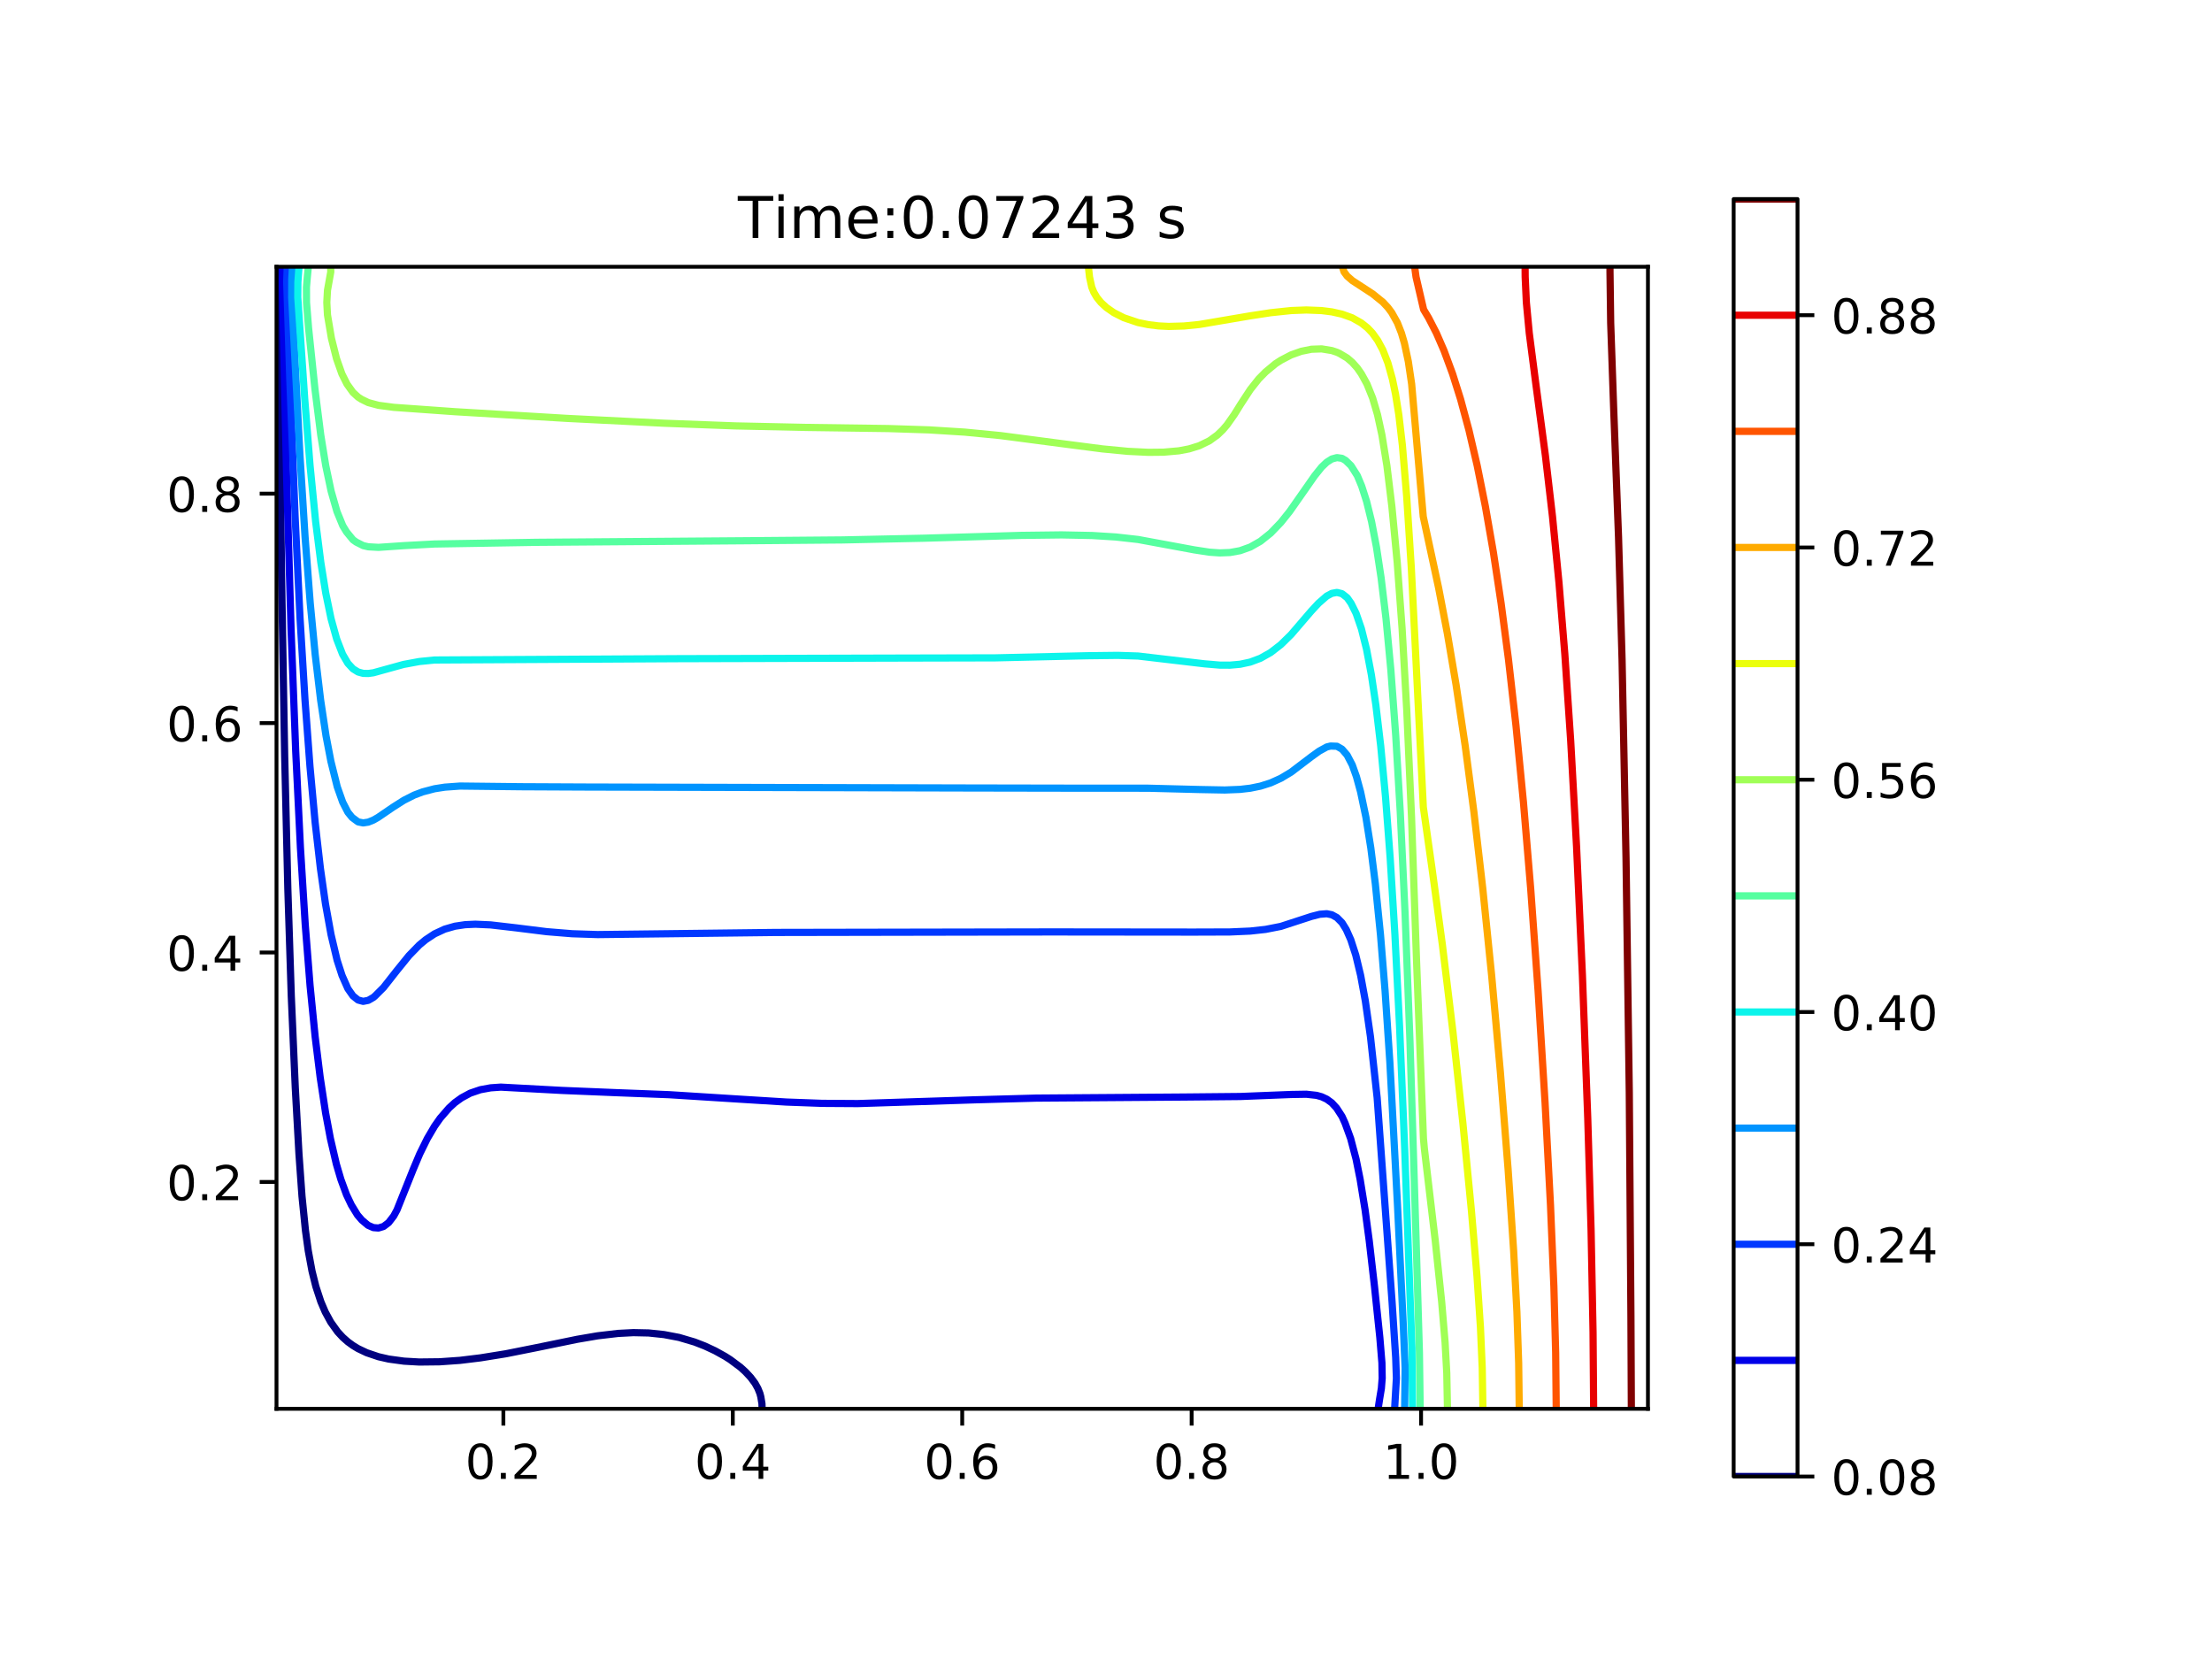 <?xml version="1.0" encoding="utf-8" standalone="no"?>
<!DOCTYPE svg PUBLIC "-//W3C//DTD SVG 1.1//EN"
  "http://www.w3.org/Graphics/SVG/1.1/DTD/svg11.dtd">
<!-- Created with matplotlib (http://matplotlib.org/) -->
<svg height="345.6pt" version="1.1" viewBox="0 0 460.8 345.6" width="460.8pt" xmlns="http://www.w3.org/2000/svg" xmlns:xlink="http://www.w3.org/1999/xlink">
 <defs>
  <style type="text/css">
*{stroke-linecap:butt;stroke-linejoin:round;}
  </style>
 </defs>
 <g id="figure_1">
  <g id="patch_1">
   <path d="M 0 345.6 
L 460.8 345.6 
L 460.8 0 
L 0 0 
z
" style="fill:#ffffff;"/>
  </g>
  <g id="axes_1">
   <g id="patch_2">
    <path d="M 57.6 293.479 
L 343.296 293.479 
L 343.296 55.577 
L 57.6 55.577 
z
" style="fill:#ffffff;"/>
   </g>
   <g id="matplotlib.axis_1">
    <g id="xtick_1">
     <g id="line2d_1">
      <defs>
       <path d="M 0 0 
L 0 3.5 
" id="m1c9ebd11cf" style="stroke:#000000;stroke-width:0.8;"/>
      </defs>
      <g>
       <use style="stroke:#000000;stroke-width:0.8;" x="104.862" xlink:href="#m1c9ebd11cf" y="293.479"/>
      </g>
     </g>
     <g id="text_1">
      <!-- 0.2 -->
      <defs>
       <path d="M 31.781 66.406 
Q 24.172 66.406 20.328 58.906 
Q 16.5 51.422 16.5 36.375 
Q 16.5 21.391 20.328 13.891 
Q 24.172 6.391 31.781 6.391 
Q 39.453 6.391 43.281 13.891 
Q 47.125 21.391 47.125 36.375 
Q 47.125 51.422 43.281 58.906 
Q 39.453 66.406 31.781 66.406 
z
M 31.781 74.219 
Q 44.047 74.219 50.516 64.516 
Q 56.984 54.828 56.984 36.375 
Q 56.984 17.969 50.516 8.266 
Q 44.047 -1.422 31.781 -1.422 
Q 19.531 -1.422 13.062 8.266 
Q 6.594 17.969 6.594 36.375 
Q 6.594 54.828 13.062 64.516 
Q 19.531 74.219 31.781 74.219 
z
" id="DejaVuSans-30"/>
       <path d="M 10.688 12.406 
L 21 12.406 
L 21 0 
L 10.688 0 
z
" id="DejaVuSans-2e"/>
       <path d="M 19.188 8.297 
L 53.609 8.297 
L 53.609 0 
L 7.328 0 
L 7.328 8.297 
Q 12.938 14.109 22.625 23.891 
Q 32.328 33.688 34.812 36.531 
Q 39.547 41.844 41.422 45.531 
Q 43.312 49.219 43.312 52.781 
Q 43.312 58.594 39.234 62.25 
Q 35.156 65.922 28.609 65.922 
Q 23.969 65.922 18.812 64.312 
Q 13.672 62.703 7.812 59.422 
L 7.812 69.391 
Q 13.766 71.781 18.938 73 
Q 24.125 74.219 28.422 74.219 
Q 39.75 74.219 46.484 68.547 
Q 53.219 62.891 53.219 53.422 
Q 53.219 48.922 51.531 44.891 
Q 49.859 40.875 45.406 35.406 
Q 44.188 33.984 37.641 27.219 
Q 31.109 20.453 19.188 8.297 
z
" id="DejaVuSans-32"/>
      </defs>
      <g transform="translate(96.91 308.078)scale(0.1 -0.1)">
       <use xlink:href="#DejaVuSans-30"/>
       <use x="63.623" xlink:href="#DejaVuSans-2e"/>
       <use x="95.41" xlink:href="#DejaVuSans-32"/>
      </g>
     </g>
    </g>
    <g id="xtick_2">
     <g id="line2d_2">
      <g>
       <use style="stroke:#000000;stroke-width:0.8;" x="152.655" xlink:href="#m1c9ebd11cf" y="293.479"/>
      </g>
     </g>
     <g id="text_2">
      <!-- 0.4 -->
      <defs>
       <path d="M 37.797 64.312 
L 12.891 25.391 
L 37.797 25.391 
z
M 35.203 72.906 
L 47.609 72.906 
L 47.609 25.391 
L 58.016 25.391 
L 58.016 17.188 
L 47.609 17.188 
L 47.609 0 
L 37.797 0 
L 37.797 17.188 
L 4.891 17.188 
L 4.891 26.703 
z
" id="DejaVuSans-34"/>
      </defs>
      <g transform="translate(144.703 308.078)scale(0.1 -0.1)">
       <use xlink:href="#DejaVuSans-30"/>
       <use x="63.623" xlink:href="#DejaVuSans-2e"/>
       <use x="95.41" xlink:href="#DejaVuSans-34"/>
      </g>
     </g>
    </g>
    <g id="xtick_3">
     <g id="line2d_3">
      <g>
       <use style="stroke:#000000;stroke-width:0.8;" x="200.448" xlink:href="#m1c9ebd11cf" y="293.479"/>
      </g>
     </g>
     <g id="text_3">
      <!-- 0.6 -->
      <defs>
       <path d="M 33.016 40.375 
Q 26.375 40.375 22.484 35.828 
Q 18.609 31.297 18.609 23.391 
Q 18.609 15.531 22.484 10.953 
Q 26.375 6.391 33.016 6.391 
Q 39.656 6.391 43.531 10.953 
Q 47.406 15.531 47.406 23.391 
Q 47.406 31.297 43.531 35.828 
Q 39.656 40.375 33.016 40.375 
z
M 52.594 71.297 
L 52.594 62.312 
Q 48.875 64.062 45.094 64.984 
Q 41.312 65.922 37.594 65.922 
Q 27.828 65.922 22.672 59.328 
Q 17.531 52.734 16.797 39.406 
Q 19.672 43.656 24.016 45.922 
Q 28.375 48.188 33.594 48.188 
Q 44.578 48.188 50.953 41.516 
Q 57.328 34.859 57.328 23.391 
Q 57.328 12.156 50.688 5.359 
Q 44.047 -1.422 33.016 -1.422 
Q 20.359 -1.422 13.672 8.266 
Q 6.984 17.969 6.984 36.375 
Q 6.984 53.656 15.188 63.938 
Q 23.391 74.219 37.203 74.219 
Q 40.922 74.219 44.703 73.484 
Q 48.484 72.75 52.594 71.297 
z
" id="DejaVuSans-36"/>
      </defs>
      <g transform="translate(192.496 308.078)scale(0.1 -0.1)">
       <use xlink:href="#DejaVuSans-30"/>
       <use x="63.623" xlink:href="#DejaVuSans-2e"/>
       <use x="95.41" xlink:href="#DejaVuSans-36"/>
      </g>
     </g>
    </g>
    <g id="xtick_4">
     <g id="line2d_4">
      <g>
       <use style="stroke:#000000;stroke-width:0.8;" x="248.241" xlink:href="#m1c9ebd11cf" y="293.479"/>
      </g>
     </g>
     <g id="text_4">
      <!-- 0.8 -->
      <defs>
       <path d="M 31.781 34.625 
Q 24.75 34.625 20.719 30.859 
Q 16.703 27.094 16.703 20.516 
Q 16.703 13.922 20.719 10.156 
Q 24.75 6.391 31.781 6.391 
Q 38.812 6.391 42.859 10.172 
Q 46.922 13.969 46.922 20.516 
Q 46.922 27.094 42.891 30.859 
Q 38.875 34.625 31.781 34.625 
z
M 21.922 38.812 
Q 15.578 40.375 12.031 44.719 
Q 8.5 49.078 8.5 55.328 
Q 8.5 64.062 14.719 69.141 
Q 20.953 74.219 31.781 74.219 
Q 42.672 74.219 48.875 69.141 
Q 55.078 64.062 55.078 55.328 
Q 55.078 49.078 51.531 44.719 
Q 48 40.375 41.703 38.812 
Q 48.828 37.156 52.797 32.312 
Q 56.781 27.484 56.781 20.516 
Q 56.781 9.906 50.312 4.234 
Q 43.844 -1.422 31.781 -1.422 
Q 19.734 -1.422 13.25 4.234 
Q 6.781 9.906 6.781 20.516 
Q 6.781 27.484 10.781 32.312 
Q 14.797 37.156 21.922 38.812 
z
M 18.312 54.391 
Q 18.312 48.734 21.844 45.562 
Q 25.391 42.391 31.781 42.391 
Q 38.141 42.391 41.719 45.562 
Q 45.312 48.734 45.312 54.391 
Q 45.312 60.062 41.719 63.234 
Q 38.141 66.406 31.781 66.406 
Q 25.391 66.406 21.844 63.234 
Q 18.312 60.062 18.312 54.391 
z
" id="DejaVuSans-38"/>
      </defs>
      <g transform="translate(240.289 308.078)scale(0.1 -0.1)">
       <use xlink:href="#DejaVuSans-30"/>
       <use x="63.623" xlink:href="#DejaVuSans-2e"/>
       <use x="95.41" xlink:href="#DejaVuSans-38"/>
      </g>
     </g>
    </g>
    <g id="xtick_5">
     <g id="line2d_5">
      <g>
       <use style="stroke:#000000;stroke-width:0.8;" x="296.034" xlink:href="#m1c9ebd11cf" y="293.479"/>
      </g>
     </g>
     <g id="text_5">
      <!-- 1.0 -->
      <defs>
       <path d="M 12.406 8.297 
L 28.516 8.297 
L 28.516 63.922 
L 10.984 60.406 
L 10.984 69.391 
L 28.422 72.906 
L 38.281 72.906 
L 38.281 8.297 
L 54.391 8.297 
L 54.391 0 
L 12.406 0 
z
" id="DejaVuSans-31"/>
      </defs>
      <g transform="translate(288.082 308.078)scale(0.1 -0.1)">
       <use xlink:href="#DejaVuSans-31"/>
       <use x="63.623" xlink:href="#DejaVuSans-2e"/>
       <use x="95.41" xlink:href="#DejaVuSans-30"/>
      </g>
     </g>
    </g>
   </g>
   <g id="matplotlib.axis_2">
    <g id="ytick_1">
     <g id="line2d_6">
      <defs>
       <path d="M 0 0 
L -3.5 0 
" id="m53ab2a3249" style="stroke:#000000;stroke-width:0.8;"/>
      </defs>
      <g>
       <use style="stroke:#000000;stroke-width:0.8;" x="57.6" xlink:href="#m53ab2a3249" y="246.218"/>
      </g>
     </g>
     <g id="text_6">
      <!-- 0.2 -->
      <g transform="translate(34.697 250.017)scale(0.1 -0.1)">
       <use xlink:href="#DejaVuSans-30"/>
       <use x="63.623" xlink:href="#DejaVuSans-2e"/>
       <use x="95.41" xlink:href="#DejaVuSans-32"/>
      </g>
     </g>
    </g>
    <g id="ytick_2">
     <g id="line2d_7">
      <g>
       <use style="stroke:#000000;stroke-width:0.8;" x="57.6" xlink:href="#m53ab2a3249" y="198.425"/>
      </g>
     </g>
     <g id="text_7">
      <!-- 0.4 -->
      <g transform="translate(34.697 202.224)scale(0.1 -0.1)">
       <use xlink:href="#DejaVuSans-30"/>
       <use x="63.623" xlink:href="#DejaVuSans-2e"/>
       <use x="95.41" xlink:href="#DejaVuSans-34"/>
      </g>
     </g>
    </g>
    <g id="ytick_3">
     <g id="line2d_8">
      <g>
       <use style="stroke:#000000;stroke-width:0.8;" x="57.6" xlink:href="#m53ab2a3249" y="150.631"/>
      </g>
     </g>
     <g id="text_8">
      <!-- 0.6 -->
      <g transform="translate(34.697 154.431)scale(0.1 -0.1)">
       <use xlink:href="#DejaVuSans-30"/>
       <use x="63.623" xlink:href="#DejaVuSans-2e"/>
       <use x="95.41" xlink:href="#DejaVuSans-36"/>
      </g>
     </g>
    </g>
    <g id="ytick_4">
     <g id="line2d_9">
      <g>
       <use style="stroke:#000000;stroke-width:0.8;" x="57.6" xlink:href="#m53ab2a3249" y="102.838"/>
      </g>
     </g>
     <g id="text_9">
      <!-- 0.8 -->
      <g transform="translate(34.697 106.638)scale(0.1 -0.1)">
       <use xlink:href="#DejaVuSans-30"/>
       <use x="63.623" xlink:href="#DejaVuSans-2e"/>
       <use x="95.41" xlink:href="#DejaVuSans-38"/>
      </g>
     </g>
    </g>
   </g>
   <g id="LineCollection_1">
    <path clip-path="url(#pd5f7afc0fa)" d="M 158.759 293.479 
L 158.731 292.417 
L 158.496 291.008 
L 158.31 290.293 
L 157.883 289.231 
L 157.293 288.169 
L 156.372 286.931 
L 155.31 285.789 
L 154.248 284.822 
L 152.124 283.241 
L 151.062 282.561 
L 148.938 281.382 
L 146.814 280.393 
L 144.689 279.567 
L 141.453 278.611 
L 138.317 278.015 
L 135.131 277.679 
L 131.945 277.609 
L 128.758 277.774 
L 124.51 278.271 
L 120.262 278.997 
L 111.765 280.74 
L 105.393 282.012 
L 100.083 282.867 
L 95.834 283.386 
L 91.586 283.686 
L 87.338 283.733 
L 84.152 283.552 
L 80.965 283.114 
L 78.841 282.629 
L 76.386 281.797 
L 74.593 280.945 
L 73.531 280.3 
L 72.469 279.527 
L 71.407 278.59 
L 70.345 277.443 
L 68.9 275.424 
L 67.746 273.3 
L 66.84 271.176 
L 65.795 267.99 
L 65.001 264.804 
L 64.216 260.555 
L 63.629 256.307 
L 62.91 249.197 
L 62.28 240.376 
L 61.512 226.569 
L 60.679 207.452 
L 59.961 185.149 
L 59.305 157.535 
L 58.66 120.363 
L 57.97 65.135 
L 57.963 55.577 
L 57.963 55.577 
" style="fill:none;stroke:#000080;stroke-width:1.5;"/>
   </g>
   <g id="LineCollection_2">
    <path clip-path="url(#pd5f7afc0fa)" d="M 287.087 293.479 
L 287.412 291.355 
L 287.766 289.231 
L 287.936 287.107 
L 287.881 283.921 
L 287.443 278.611 
L 286.332 267.99 
L 285.23 258.431 
L 284.375 252.059 
L 283.342 245.686 
L 282.488 241.438 
L 281.37 237.19 
L 280.213 234.004 
L 279.572 232.583 
L 278.431 230.818 
L 277.448 229.747 
L 276.386 228.974 
L 275.324 228.479 
L 274.262 228.182 
L 272.138 227.948 
L 268.951 228 
L 258.331 228.422 
L 246.648 228.532 
L 215.848 228.756 
L 203.103 229.11 
L 178.676 229.895 
L 171.241 229.848 
L 163.807 229.575 
L 154.248 228.983 
L 139.379 228.043 
L 128.615 227.631 
L 117.076 227.156 
L 104.331 226.467 
L 102.207 226.615 
L 100.083 227.004 
L 97.959 227.726 
L 96.163 228.693 
L 94.772 229.691 
L 93.541 230.818 
L 91.699 232.942 
L 90.524 234.615 
L 89.011 237.19 
L 87.441 240.376 
L 86.096 243.562 
L 82.696 252.059 
L 82.028 253.301 
L 80.965 254.692 
L 79.903 255.496 
L 78.841 255.818 
L 77.779 255.736 
L 76.663 255.245 
L 75.4 254.183 
L 74.482 253.121 
L 73.183 250.997 
L 72.179 248.873 
L 71.009 245.686 
L 70.069 242.5 
L 68.832 237.19 
L 67.835 231.88 
L 66.7 224.445 
L 65.649 215.949 
L 64.593 205.328 
L 63.584 192.583 
L 62.589 176.652 
L 61.6 156.473 
L 60.63 130.983 
L 59.724 99.945 
L 58.805 58.763 
L 58.87 55.577 
L 58.87 55.577 
" style="fill:none;stroke:#0000e8;stroke-width:1.5;"/>
   </g>
   <g id="LineCollection_3">
    <path clip-path="url(#pd5f7afc0fa)" d="M 290.525 293.479 
L 290.896 287.107 
L 290.751 282.859 
L 289.991 271.176 
L 286.886 228.693 
L 285.49 215.949 
L 284.424 208.514 
L 283.448 203.204 
L 282.429 198.956 
L 281.396 195.769 
L 280.45 193.645 
L 279.572 192.223 
L 278.51 191.146 
L 277.448 190.564 
L 276.386 190.346 
L 274.945 190.459 
L 273.2 190.904 
L 266.827 192.982 
L 263.641 193.609 
L 260.455 193.958 
L 256.207 194.146 
L 248.772 194.171 
L 219.034 194.14 
L 161.683 194.245 
L 139.379 194.512 
L 124.51 194.688 
L 119.2 194.514 
L 113.89 194.084 
L 107.517 193.289 
L 102.207 192.672 
L 99.021 192.531 
L 96.896 192.627 
L 94.772 192.945 
L 92.648 193.556 
L 90.524 194.539 
L 88.67 195.769 
L 87.338 196.872 
L 85.214 199.052 
L 82.708 202.142 
L 79.903 205.709 
L 78.162 207.452 
L 77.779 207.785 
L 76.717 208.393 
L 75.655 208.601 
L 74.593 208.322 
L 73.52 207.452 
L 72.469 205.95 
L 71.252 203.204 
L 70.223 200.018 
L 68.964 194.707 
L 67.81 188.335 
L 66.746 180.9 
L 65.65 171.342 
L 64.573 159.659 
L 63.54 145.852 
L 62.509 128.859 
L 61.477 107.618 
L 60.369 78.942 
L 59.724 58.74 
L 59.836 55.577 
L 59.836 55.577 
" style="fill:none;stroke:#0038ff;stroke-width:1.5;"/>
   </g>
   <g id="LineCollection_4">
    <path clip-path="url(#pd5f7afc0fa)" d="M 292.613 293.479 
L 292.714 284.983 
L 292.299 275.424 
L 291.121 250.997 
L 289.532 221.259 
L 288.534 206.39 
L 287.579 194.707 
L 286.504 184.087 
L 285.566 176.652 
L 284.551 170.28 
L 283.438 164.969 
L 282.568 161.783 
L 281.696 159.337 
L 280.634 157.31 
L 279.572 156.07 
L 278.51 155.461 
L 277.185 155.411 
L 276.386 155.605 
L 274.806 156.473 
L 273.2 157.63 
L 268.951 160.859 
L 266.827 162.13 
L 264.703 163.091 
L 262.579 163.764 
L 260.455 164.197 
L 258.331 164.443 
L 255.144 164.572 
L 249.834 164.47 
L 239.213 164.198 
L 226.469 164.195 
L 202.041 164.152 
L 122.386 163.955 
L 108.579 163.89 
L 95.834 163.748 
L 92.648 163.98 
L 90.524 164.312 
L 88.027 164.969 
L 86.276 165.631 
L 84.152 166.704 
L 81.865 168.156 
L 78.755 170.28 
L 77.779 170.837 
L 76.717 171.265 
L 75.655 171.426 
L 74.593 171.214 
L 73.341 170.28 
L 72.469 169.206 
L 71.383 167.094 
L 70.256 163.907 
L 68.932 158.597 
L 67.915 153.287 
L 66.795 145.852 
L 65.653 136.294 
L 64.629 125.673 
L 63.552 111.866 
L 62.487 94.873 
L 60.768 61.949 
L 60.786 58.126 
L 60.931 55.577 
L 60.931 55.577 
" style="fill:none;stroke:#0094ff;stroke-width:1.5;"/>
   </g>
   <g id="LineCollection_5">
    <path clip-path="url(#pd5f7afc0fa)" d="M 294.258 293.479 
L 294.129 280.735 
L 292.624 239.314 
L 291.557 213.824 
L 290.586 194.707 
L 289.601 178.776 
L 288.631 166.031 
L 287.629 155.411 
L 286.623 146.914 
L 285.676 140.542 
L 284.669 135.232 
L 283.606 130.983 
L 282.508 127.797 
L 281.453 125.673 
L 280.634 124.51 
L 279.572 123.679 
L 278.51 123.413 
L 277.448 123.608 
L 276.386 124.173 
L 274.664 125.673 
L 273.2 127.253 
L 268.951 132.2 
L 266.827 134.284 
L 264.703 135.929 
L 262.579 137.127 
L 260.455 137.922 
L 258.331 138.378 
L 256.207 138.567 
L 254.082 138.554 
L 250.896 138.283 
L 237.089 136.663 
L 232.841 136.527 
L 226.469 136.602 
L 207.351 137.044 
L 188.234 137.087 
L 141.503 137.212 
L 90.524 137.49 
L 87.338 137.81 
L 84.06 138.418 
L 80.965 139.27 
L 77.779 140.153 
L 76.717 140.3 
L 75.655 140.273 
L 74.593 139.983 
L 73.531 139.325 
L 72.469 138.174 
L 71.367 136.294 
L 70.131 133.107 
L 68.959 128.859 
L 67.861 123.549 
L 66.834 117.176 
L 65.755 108.68 
L 64.591 96.997 
L 63.487 83.19 
L 62.034 61.949 
L 62.057 58.763 
L 62.291 55.577 
L 62.291 55.577 
" style="fill:none;stroke:#0cf4eb;stroke-width:1.5;"/>
   </g>
   <g id="LineCollection_6">
    <path clip-path="url(#pd5f7afc0fa)" d="M 295.849 293.479 
L 295.691 281.797 
L 295.004 258.431 
L 293.725 217.011 
L 292.709 190.459 
L 291.701 169.218 
L 290.759 153.287 
L 289.733 139.48 
L 288.73 128.859 
L 287.708 120.363 
L 286.742 113.99 
L 285.726 108.68 
L 284.681 104.432 
L 283.655 101.245 
L 282.758 99.095 
L 281.431 96.997 
L 280.334 95.935 
L 279.572 95.478 
L 278.51 95.327 
L 277.448 95.614 
L 276.386 96.289 
L 275.324 97.297 
L 273.856 99.121 
L 271.634 102.307 
L 268.655 106.556 
L 266.827 108.843 
L 264.703 111.051 
L 262.579 112.751 
L 260.455 113.958 
L 258.331 114.718 
L 256.207 115.1 
L 254.082 115.179 
L 251.958 115.032 
L 248.772 114.545 
L 237.089 112.384 
L 232.47 111.866 
L 227.531 111.556 
L 221.158 111.428 
L 212.662 111.532 
L 192.482 112.118 
L 175.489 112.478 
L 155.31 112.647 
L 111.765 112.974 
L 90.524 113.325 
L 84.152 113.664 
L 78.841 114.025 
L 76.717 113.906 
L 75.655 113.66 
L 74.208 112.928 
L 73.531 112.442 
L 72.19 110.804 
L 71.407 109.519 
L 70.193 106.556 
L 68.975 102.307 
L 67.855 96.997 
L 66.82 90.625 
L 65.613 81.066 
L 64.278 68.321 
L 63.852 63.011 
L 63.841 59.825 
L 64.022 57.701 
L 64.23 55.577 
L 64.23 55.577 
" style="fill:none;stroke:#56ffa0;stroke-width:1.5;"/>
   </g>
   <g id="LineCollection_7">
    <path clip-path="url(#pd5f7afc0fa)" d="M 301.534 293.479 
L 301.389 286.045 
L 301.04 279.673 
L 300.325 271.176 
L 298.985 258.431 
L 296.726 239.314 
L 296.531 237.19 
L 295.087 200.018 
L 294.05 170.28 
L 293.056 147.976 
L 292.085 130.983 
L 291.065 117.176 
L 289.953 105.494 
L 288.915 96.997 
L 287.882 90.625 
L 286.959 86.376 
L 285.944 82.919 
L 284.77 80.004 
L 283.603 77.88 
L 282.758 76.666 
L 281.696 75.484 
L 280.634 74.572 
L 279.055 73.632 
L 278.51 73.382 
L 277.448 73.029 
L 275.324 72.68 
L 273.2 72.753 
L 271.075 73.183 
L 268.951 73.94 
L 266.827 75.05 
L 265.734 75.756 
L 263.641 77.487 
L 262.211 78.942 
L 260.455 81.162 
L 258.436 84.252 
L 257.116 86.376 
L 255.618 88.501 
L 254.708 89.563 
L 253.599 90.625 
L 251.958 91.816 
L 249.834 92.854 
L 247.71 93.51 
L 245.586 93.914 
L 242.4 94.196 
L 239.213 94.228 
L 234.965 94.021 
L 229.655 93.513 
L 221.158 92.412 
L 208.414 90.739 
L 200.979 90.017 
L 193.545 89.552 
L 185.048 89.274 
L 168.055 89.041 
L 153.186 88.721 
L 138.317 88.165 
L 118.138 87.158 
L 94.772 85.763 
L 82.028 84.858 
L 78.841 84.434 
L 76.717 83.864 
L 75.33 83.19 
L 74.593 82.717 
L 73.531 81.744 
L 72.283 80.004 
L 71.22 77.88 
L 70.099 74.694 
L 69.037 70.445 
L 68.221 65.605 
L 68.081 63.011 
L 68.221 60.475 
L 68.906 56.639 
L 68.88 55.577 
L 68.88 55.577 
" style="fill:none;stroke:#a0ff56;stroke-width:1.5;"/>
   </g>
   <g id="LineCollection_8">
    <path clip-path="url(#pd5f7afc0fa)" d="M 308.918 293.479 
L 308.778 284.983 
L 308.404 276.486 
L 307.685 265.866 
L 306.509 252.059 
L 304.748 234.004 
L 302.667 214.887 
L 300.475 196.831 
L 298.313 180.9 
L 296.506 168.156 
L 294.911 136.294 
L 293.998 118.238 
L 293.035 103.37 
L 292.139 92.749 
L 291.397 86.376 
L 290.717 82.128 
L 290.056 78.942 
L 289.131 75.628 
L 288.069 72.908 
L 287.006 70.926 
L 285.897 69.383 
L 284.882 68.309 
L 283.558 67.259 
L 281.668 66.197 
L 279.572 65.444 
L 277.448 64.967 
L 275.324 64.699 
L 272.138 64.574 
L 268.951 64.695 
L 264.703 65.142 
L 260.455 65.792 
L 249.834 67.594 
L 246.648 67.912 
L 243.462 68.002 
L 241.338 67.894 
L 239.213 67.63 
L 237.089 67.196 
L 234.119 66.197 
L 232.026 65.135 
L 230.495 64.073 
L 229.345 63.011 
L 228.489 61.949 
L 227.865 60.887 
L 227.433 59.825 
L 226.966 57.701 
L 226.732 55.577 
L 226.732 55.577 
" style="fill:none;stroke:#ebff0c;stroke-width:1.5;"/>
   </g>
   <g id="LineCollection_9">
    <path clip-path="url(#pd5f7afc0fa)" d="M 316.487 293.479 
L 316.366 283.921 
L 316 273.3 
L 315.319 260.555 
L 314.162 243.562 
L 312.558 223.383 
L 310.737 203.204 
L 308.893 185.149 
L 307.048 169.218 
L 305.233 155.411 
L 303.328 142.666 
L 301.524 132.045 
L 299.691 122.487 
L 297.858 113.99 
L 296.488 107.618 
L 294.073 80.004 
L 293.379 75.31 
L 292.567 71.508 
L 291.942 69.383 
L 291.111 67.259 
L 289.925 65.135 
L 289.131 64.065 
L 288.069 62.929 
L 285.944 61.213 
L 281.696 58.44 
L 280.634 57.51 
L 279.988 56.639 
L 279.653 55.577 
L 279.653 55.577 
" style="fill:none;stroke:#ffab00;stroke-width:1.5;"/>
   </g>
   <g id="LineCollection_10">
    <path clip-path="url(#pd5f7afc0fa)" d="M 324.191 293.479 
L 324.075 281.797 
L 323.701 267.99 
L 322.994 250.997 
L 321.868 229.755 
L 320.41 206.39 
L 318.868 185.091 
L 317.359 167.094 
L 315.806 151.163 
L 314.241 137.356 
L 312.706 125.673 
L 311.099 115.052 
L 309.432 105.494 
L 307.725 96.997 
L 305.995 89.563 
L 304.272 83.19 
L 302.6 77.88 
L 300.813 73.036 
L 299.226 69.383 
L 297.588 66.197 
L 296.565 64.493 
L 294.986 57.701 
L 294.695 55.577 
L 294.695 55.577 
" style="fill:none;stroke:#ff5500;stroke-width:1.5;"/>
   </g>
   <g id="LineCollection_11">
    <path clip-path="url(#pd5f7afc0fa)" d="M 331.987 293.479 
L 331.862 277.548 
L 331.453 256.307 
L 330.758 232.942 
L 329.647 203.204 
L 328.427 176.382 
L 327.206 154.349 
L 325.984 136.294 
L 324.767 121.425 
L 323.413 107.618 
L 321.93 94.873 
L 319.931 79.897 
L 318.571 69.383 
L 317.97 63.011 
L 317.723 57.701 
L 317.705 55.577 
L 317.705 55.577 
" style="fill:none;stroke:#e80000;stroke-width:1.5;"/>
   </g>
   <g id="LineCollection_12">
    <path clip-path="url(#pd5f7afc0fa)" d="M 339.841 293.479 
L 339.754 274.362 
L 339.41 227.631 
L 338.731 178.776 
L 337.905 137.356 
L 337.169 111.866 
L 336.165 85.314 
L 335.535 67.259 
L 335.391 56.639 
L 335.39 55.577 
L 335.39 55.577 
" style="fill:none;stroke:#800000;stroke-width:1.5;"/>
   </g>
   <g id="patch_3">
    <path d="M 57.6 293.479 
L 57.6 55.577 
" style="fill:none;stroke:#000000;stroke-linecap:square;stroke-linejoin:miter;stroke-width:0.8;"/>
   </g>
   <g id="patch_4">
    <path d="M 343.296 293.479 
L 343.296 55.577 
" style="fill:none;stroke:#000000;stroke-linecap:square;stroke-linejoin:miter;stroke-width:0.8;"/>
   </g>
   <g id="patch_5">
    <path d="M 57.6 293.479 
L 343.296 293.479 
" style="fill:none;stroke:#000000;stroke-linecap:square;stroke-linejoin:miter;stroke-width:0.8;"/>
   </g>
   <g id="patch_6">
    <path d="M 57.6 55.577 
L 343.296 55.577 
" style="fill:none;stroke:#000000;stroke-linecap:square;stroke-linejoin:miter;stroke-width:0.8;"/>
   </g>
   <g id="text_10">
    <!-- Time:0.07243 s -->
    <defs>
     <path d="M -0.297 72.906 
L 61.375 72.906 
L 61.375 64.594 
L 35.5 64.594 
L 35.5 0 
L 25.594 0 
L 25.594 64.594 
L -0.297 64.594 
z
" id="DejaVuSans-54"/>
     <path d="M 9.422 54.688 
L 18.406 54.688 
L 18.406 0 
L 9.422 0 
z
M 9.422 75.984 
L 18.406 75.984 
L 18.406 64.594 
L 9.422 64.594 
z
" id="DejaVuSans-69"/>
     <path d="M 52 44.188 
Q 55.375 50.25 60.062 53.125 
Q 64.75 56 71.094 56 
Q 79.641 56 84.281 50.016 
Q 88.922 44.047 88.922 33.016 
L 88.922 0 
L 79.891 0 
L 79.891 32.719 
Q 79.891 40.578 77.094 44.375 
Q 74.312 48.188 68.609 48.188 
Q 61.625 48.188 57.562 43.547 
Q 53.516 38.922 53.516 30.906 
L 53.516 0 
L 44.484 0 
L 44.484 32.719 
Q 44.484 40.625 41.703 44.406 
Q 38.922 48.188 33.109 48.188 
Q 26.219 48.188 22.156 43.531 
Q 18.109 38.875 18.109 30.906 
L 18.109 0 
L 9.078 0 
L 9.078 54.688 
L 18.109 54.688 
L 18.109 46.188 
Q 21.188 51.219 25.484 53.609 
Q 29.781 56 35.688 56 
Q 41.656 56 45.828 52.969 
Q 50 49.953 52 44.188 
z
" id="DejaVuSans-6d"/>
     <path d="M 56.203 29.594 
L 56.203 25.203 
L 14.891 25.203 
Q 15.484 15.922 20.484 11.062 
Q 25.484 6.203 34.422 6.203 
Q 39.594 6.203 44.453 7.469 
Q 49.312 8.734 54.109 11.281 
L 54.109 2.781 
Q 49.266 0.734 44.188 -0.344 
Q 39.109 -1.422 33.891 -1.422 
Q 20.797 -1.422 13.156 6.188 
Q 5.516 13.812 5.516 26.812 
Q 5.516 40.234 12.766 48.109 
Q 20.016 56 32.328 56 
Q 43.359 56 49.781 48.891 
Q 56.203 41.797 56.203 29.594 
z
M 47.219 32.234 
Q 47.125 39.594 43.094 43.984 
Q 39.062 48.391 32.422 48.391 
Q 24.906 48.391 20.391 44.141 
Q 15.875 39.891 15.188 32.172 
z
" id="DejaVuSans-65"/>
     <path d="M 11.719 12.406 
L 22.016 12.406 
L 22.016 0 
L 11.719 0 
z
M 11.719 51.703 
L 22.016 51.703 
L 22.016 39.312 
L 11.719 39.312 
z
" id="DejaVuSans-3a"/>
     <path d="M 8.203 72.906 
L 55.078 72.906 
L 55.078 68.703 
L 28.609 0 
L 18.312 0 
L 43.219 64.594 
L 8.203 64.594 
z
" id="DejaVuSans-37"/>
     <path d="M 40.578 39.312 
Q 47.656 37.797 51.625 33 
Q 55.609 28.219 55.609 21.188 
Q 55.609 10.406 48.188 4.484 
Q 40.766 -1.422 27.094 -1.422 
Q 22.516 -1.422 17.656 -0.516 
Q 12.797 0.391 7.625 2.203 
L 7.625 11.719 
Q 11.719 9.328 16.594 8.109 
Q 21.484 6.891 26.812 6.891 
Q 36.078 6.891 40.938 10.547 
Q 45.797 14.203 45.797 21.188 
Q 45.797 27.641 41.281 31.266 
Q 36.766 34.906 28.719 34.906 
L 20.219 34.906 
L 20.219 43.016 
L 29.109 43.016 
Q 36.375 43.016 40.234 45.922 
Q 44.094 48.828 44.094 54.297 
Q 44.094 59.906 40.109 62.906 
Q 36.141 65.922 28.719 65.922 
Q 24.656 65.922 20.016 65.031 
Q 15.375 64.156 9.812 62.312 
L 9.812 71.094 
Q 15.438 72.656 20.344 73.438 
Q 25.25 74.219 29.594 74.219 
Q 40.828 74.219 47.359 69.109 
Q 53.906 64.016 53.906 55.328 
Q 53.906 49.266 50.438 45.094 
Q 46.969 40.922 40.578 39.312 
z
" id="DejaVuSans-33"/>
     <path id="DejaVuSans-20"/>
     <path d="M 44.281 53.078 
L 44.281 44.578 
Q 40.484 46.531 36.375 47.5 
Q 32.281 48.484 27.875 48.484 
Q 21.188 48.484 17.844 46.438 
Q 14.5 44.391 14.5 40.281 
Q 14.5 37.156 16.891 35.375 
Q 19.281 33.594 26.516 31.984 
L 29.594 31.297 
Q 39.156 29.25 43.188 25.516 
Q 47.219 21.781 47.219 15.094 
Q 47.219 7.469 41.188 3.016 
Q 35.156 -1.422 24.609 -1.422 
Q 20.219 -1.422 15.453 -0.562 
Q 10.688 0.297 5.422 2 
L 5.422 11.281 
Q 10.406 8.688 15.234 7.391 
Q 20.062 6.109 24.812 6.109 
Q 31.156 6.109 34.562 8.281 
Q 37.984 10.453 37.984 14.406 
Q 37.984 18.062 35.516 20.016 
Q 33.062 21.969 24.703 23.781 
L 21.578 24.516 
Q 13.234 26.266 9.516 29.906 
Q 5.812 33.547 5.812 39.891 
Q 5.812 47.609 11.281 51.797 
Q 16.75 56 26.812 56 
Q 31.781 56 36.172 55.266 
Q 40.578 54.547 44.281 53.078 
z
" id="DejaVuSans-73"/>
    </defs>
    <g transform="translate(153.717 49.577)scale(0.12 -0.12)">
     <use xlink:href="#DejaVuSans-54"/>
     <use x="61.037" xlink:href="#DejaVuSans-69"/>
     <use x="88.82" xlink:href="#DejaVuSans-6d"/>
     <use x="186.232" xlink:href="#DejaVuSans-65"/>
     <use x="247.756" xlink:href="#DejaVuSans-3a"/>
     <use x="281.447" xlink:href="#DejaVuSans-30"/>
     <use x="345.07" xlink:href="#DejaVuSans-2e"/>
     <use x="376.857" xlink:href="#DejaVuSans-30"/>
     <use x="440.48" xlink:href="#DejaVuSans-37"/>
     <use x="504.104" xlink:href="#DejaVuSans-32"/>
     <use x="567.727" xlink:href="#DejaVuSans-34"/>
     <use x="631.35" xlink:href="#DejaVuSans-33"/>
     <use x="694.973" xlink:href="#DejaVuSans-20"/>
     <use x="726.76" xlink:href="#DejaVuSans-73"/>
    </g>
   </g>
  </g>
  <g id="axes_2">
   <g id="patch_7">
    <path clip-path="url(#p764fb294a7)" d="M 361.152 307.584 
L 361.152 283.392 
L 361.152 65.664 
L 361.152 41.472 
L 374.458 41.472 
L 374.458 65.664 
L 374.458 283.392 
L 374.458 307.584 
z
" style="fill:#ffffff;stroke:#ffffff;stroke-linejoin:miter;stroke-width:0.01;"/>
   </g>
   <g id="matplotlib.axis_3"/>
   <g id="matplotlib.axis_4">
    <g id="ytick_5">
     <g id="line2d_10">
      <defs>
       <path d="M 0 0 
L 3.5 0 
" id="mcc1c3f568a" style="stroke:#000000;stroke-width:0.8;"/>
      </defs>
      <g>
       <use style="stroke:#000000;stroke-width:0.8;" x="374.458" xlink:href="#mcc1c3f568a" y="307.584"/>
      </g>
     </g>
     <g id="text_11">
      <!-- 0.08 -->
      <g transform="translate(381.458 311.383)scale(0.1 -0.1)">
       <use xlink:href="#DejaVuSans-30"/>
       <use x="63.623" xlink:href="#DejaVuSans-2e"/>
       <use x="95.41" xlink:href="#DejaVuSans-30"/>
       <use x="159.033" xlink:href="#DejaVuSans-38"/>
      </g>
     </g>
    </g>
    <g id="ytick_6">
     <g id="line2d_11">
      <g>
       <use style="stroke:#000000;stroke-width:0.8;" x="374.458" xlink:href="#mcc1c3f568a" y="259.2"/>
      </g>
     </g>
     <g id="text_12">
      <!-- 0.24 -->
      <g transform="translate(381.458 262.999)scale(0.1 -0.1)">
       <use xlink:href="#DejaVuSans-30"/>
       <use x="63.623" xlink:href="#DejaVuSans-2e"/>
       <use x="95.41" xlink:href="#DejaVuSans-32"/>
       <use x="159.033" xlink:href="#DejaVuSans-34"/>
      </g>
     </g>
    </g>
    <g id="ytick_7">
     <g id="line2d_12">
      <g>
       <use style="stroke:#000000;stroke-width:0.8;" x="374.458" xlink:href="#mcc1c3f568a" y="210.816"/>
      </g>
     </g>
     <g id="text_13">
      <!-- 0.40 -->
      <g transform="translate(381.458 214.615)scale(0.1 -0.1)">
       <use xlink:href="#DejaVuSans-30"/>
       <use x="63.623" xlink:href="#DejaVuSans-2e"/>
       <use x="95.41" xlink:href="#DejaVuSans-34"/>
       <use x="159.033" xlink:href="#DejaVuSans-30"/>
      </g>
     </g>
    </g>
    <g id="ytick_8">
     <g id="line2d_13">
      <g>
       <use style="stroke:#000000;stroke-width:0.8;" x="374.458" xlink:href="#mcc1c3f568a" y="162.432"/>
      </g>
     </g>
     <g id="text_14">
      <!-- 0.56 -->
      <defs>
       <path d="M 10.797 72.906 
L 49.516 72.906 
L 49.516 64.594 
L 19.828 64.594 
L 19.828 46.734 
Q 21.969 47.469 24.109 47.828 
Q 26.266 48.188 28.422 48.188 
Q 40.625 48.188 47.75 41.5 
Q 54.891 34.812 54.891 23.391 
Q 54.891 11.625 47.562 5.094 
Q 40.234 -1.422 26.906 -1.422 
Q 22.312 -1.422 17.547 -0.641 
Q 12.797 0.141 7.719 1.703 
L 7.719 11.625 
Q 12.109 9.234 16.797 8.062 
Q 21.484 6.891 26.703 6.891 
Q 35.156 6.891 40.078 11.328 
Q 45.016 15.766 45.016 23.391 
Q 45.016 31 40.078 35.438 
Q 35.156 39.891 26.703 39.891 
Q 22.75 39.891 18.812 39.016 
Q 14.891 38.141 10.797 36.281 
z
" id="DejaVuSans-35"/>
      </defs>
      <g transform="translate(381.458 166.231)scale(0.1 -0.1)">
       <use xlink:href="#DejaVuSans-30"/>
       <use x="63.623" xlink:href="#DejaVuSans-2e"/>
       <use x="95.41" xlink:href="#DejaVuSans-35"/>
       <use x="159.033" xlink:href="#DejaVuSans-36"/>
      </g>
     </g>
    </g>
    <g id="ytick_9">
     <g id="line2d_14">
      <g>
       <use style="stroke:#000000;stroke-width:0.8;" x="374.458" xlink:href="#mcc1c3f568a" y="114.048"/>
      </g>
     </g>
     <g id="text_15">
      <!-- 0.72 -->
      <g transform="translate(381.458 117.847)scale(0.1 -0.1)">
       <use xlink:href="#DejaVuSans-30"/>
       <use x="63.623" xlink:href="#DejaVuSans-2e"/>
       <use x="95.41" xlink:href="#DejaVuSans-37"/>
       <use x="159.033" xlink:href="#DejaVuSans-32"/>
      </g>
     </g>
    </g>
    <g id="ytick_10">
     <g id="line2d_15">
      <g>
       <use style="stroke:#000000;stroke-width:0.8;" x="374.458" xlink:href="#mcc1c3f568a" y="65.664"/>
      </g>
     </g>
     <g id="text_16">
      <!-- 0.88 -->
      <g transform="translate(381.458 69.463)scale(0.1 -0.1)">
       <use xlink:href="#DejaVuSans-30"/>
       <use x="63.623" xlink:href="#DejaVuSans-2e"/>
       <use x="95.41" xlink:href="#DejaVuSans-38"/>
       <use x="159.033" xlink:href="#DejaVuSans-38"/>
      </g>
     </g>
    </g>
   </g>
   <g id="LineCollection_13">
    <path clip-path="url(#p764fb294a7)" d="M 361.152 307.584 
L 374.458 307.584 
" style="fill:none;stroke:#000080;stroke-width:1.5;"/>
    <path clip-path="url(#p764fb294a7)" d="M 361.152 283.392 
L 374.458 283.392 
" style="fill:none;stroke:#0000e8;stroke-width:1.5;"/>
    <path clip-path="url(#p764fb294a7)" d="M 361.152 259.2 
L 374.458 259.2 
" style="fill:none;stroke:#0038ff;stroke-width:1.5;"/>
    <path clip-path="url(#p764fb294a7)" d="M 361.152 235.008 
L 374.458 235.008 
" style="fill:none;stroke:#0094ff;stroke-width:1.5;"/>
    <path clip-path="url(#p764fb294a7)" d="M 361.152 210.816 
L 374.458 210.816 
" style="fill:none;stroke:#0cf4eb;stroke-width:1.5;"/>
    <path clip-path="url(#p764fb294a7)" d="M 361.152 186.624 
L 374.458 186.624 
" style="fill:none;stroke:#56ffa0;stroke-width:1.5;"/>
    <path clip-path="url(#p764fb294a7)" d="M 361.152 162.432 
L 374.458 162.432 
" style="fill:none;stroke:#a0ff56;stroke-width:1.5;"/>
    <path clip-path="url(#p764fb294a7)" d="M 361.152 138.24 
L 374.458 138.24 
" style="fill:none;stroke:#ebff0c;stroke-width:1.5;"/>
    <path clip-path="url(#p764fb294a7)" d="M 361.152 114.048 
L 374.458 114.048 
" style="fill:none;stroke:#ffab00;stroke-width:1.5;"/>
    <path clip-path="url(#p764fb294a7)" d="M 361.152 89.856 
L 374.458 89.856 
" style="fill:none;stroke:#ff5500;stroke-width:1.5;"/>
    <path clip-path="url(#p764fb294a7)" d="M 361.152 65.664 
L 374.458 65.664 
" style="fill:none;stroke:#e80000;stroke-width:1.5;"/>
    <path clip-path="url(#p764fb294a7)" d="M 361.152 41.472 
L 374.458 41.472 
" style="fill:none;stroke:#800000;stroke-width:1.5;"/>
   </g>
   <g id="patch_8">
    <path d="M 361.152 307.584 
L 361.152 283.392 
L 361.152 65.664 
L 361.152 41.472 
L 374.458 41.472 
L 374.458 65.664 
L 374.458 283.392 
L 374.458 307.584 
z
" style="fill:none;stroke:#000000;stroke-linejoin:miter;stroke-width:0.8;"/>
   </g>
  </g>
 </g>
 <defs>
  <clipPath id="pd5f7afc0fa">
   <rect height="237.903" width="285.696" x="57.6" y="55.577"/>
  </clipPath>
  <clipPath id="p764fb294a7">
   <rect height="266.112" width="13.306" x="361.152" y="41.472"/>
  </clipPath>
 </defs>
</svg>
